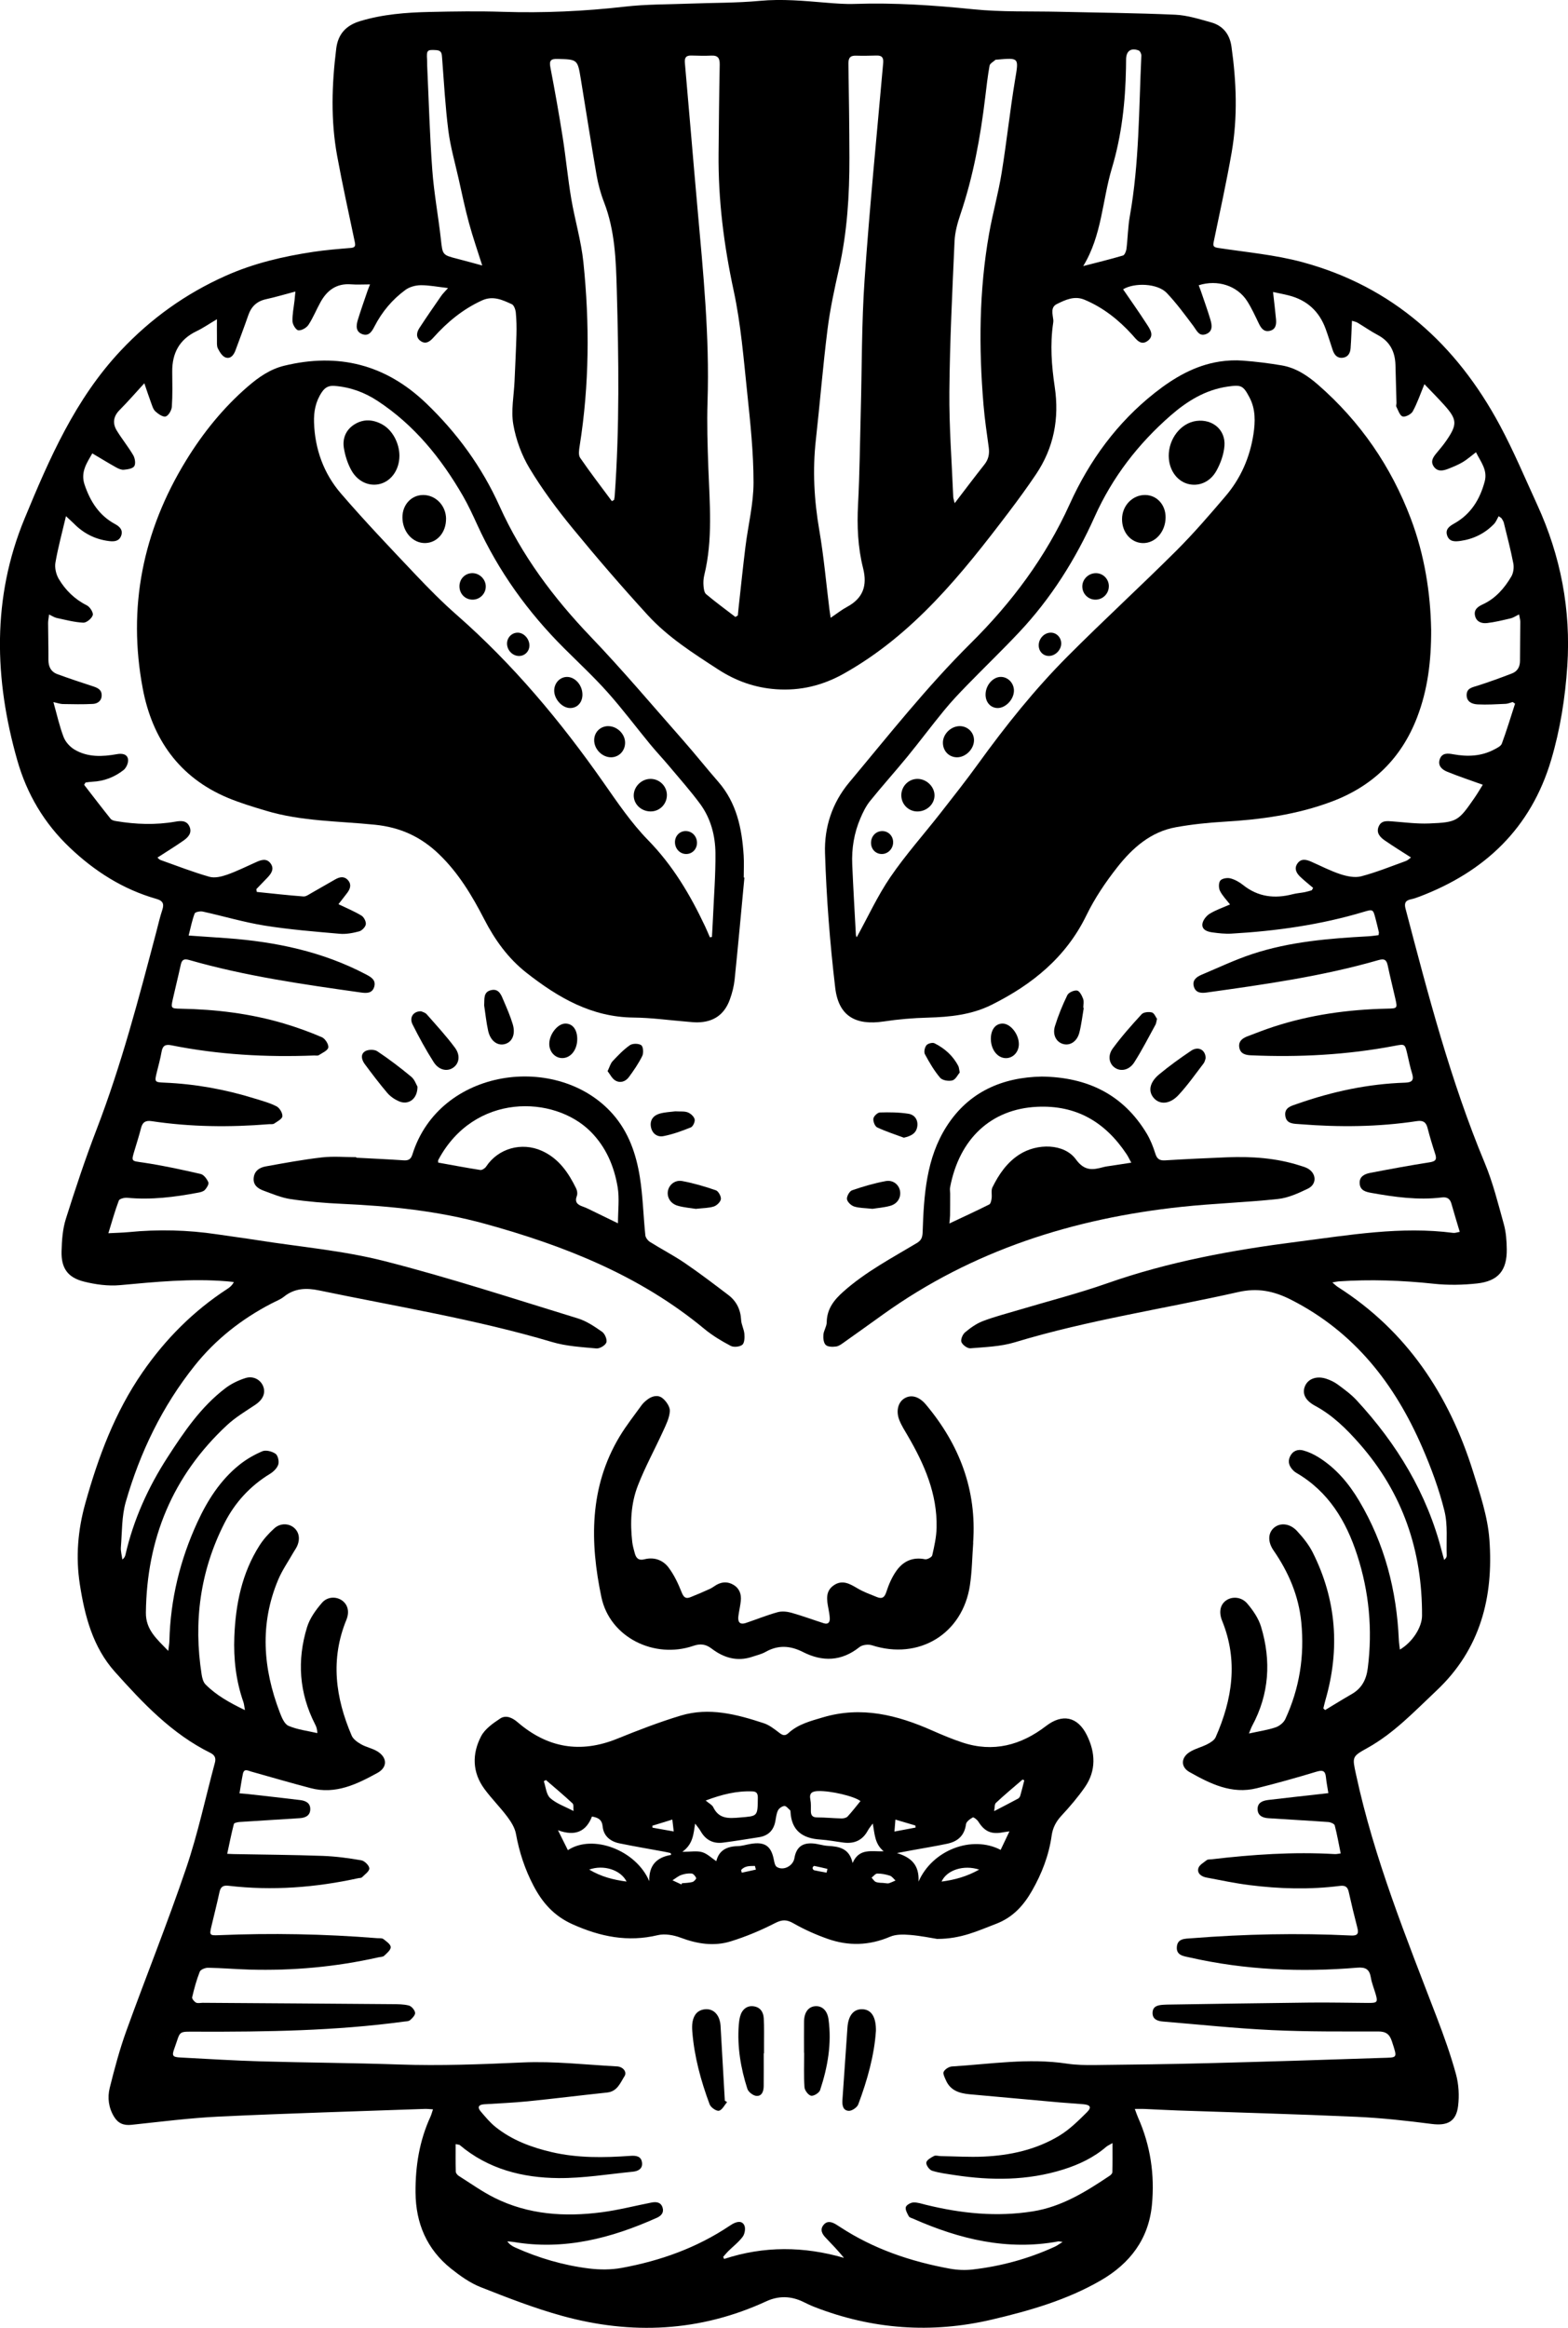 <?xml version="1.0" encoding="UTF-8"?>
<svg id="Layer_1" data-name="Layer 1" xmlns="http://www.w3.org/2000/svg" viewBox="0 0 606.51 900">
  <path d="M515.37,495.85c1.06.88,1.54,1.36,2.1,1.72,26.69,17,43,41.68,52.31,71.36,2.7,8.61,5.68,17.44,6.33,26.33,1.64,22.17-3.47,42.39-20.46,58.37-8.47,7.97-16.42,16.45-26.73,22.18-6.05,3.36-5.88,3.42-4.39,10.31,6.98,32.41,19.41,63,31.21,93.8,2.78,7.25,5.41,14.59,7.45,22.07,1.06,3.88,1.3,8.23.81,12.23-.75,6.11-4.22,7.73-10.24,6.95-9.65-1.25-19.37-2.32-29.08-2.76-23.02-1.04-46.06-1.65-69.09-2.45-4.33-.15-8.66-.4-12.98-.59-1.04-.04-2.09,0-3.66,0,.54,1.43.85,2.41,1.27,3.35,4.79,10.78,6.47,22.08,5.35,33.77-1.28,13.24-8.53,22.65-19.73,29.14-13.09,7.59-27.51,11.73-42.11,15.16-23.38,5.49-46.35,3.85-68.76-4.89-1.47-.57-2.88-1.27-4.3-1.96-4.73-2.28-9.49-2.4-14.26-.2-25.64,11.81-52.12,13.05-79.02,5.62-10.69-2.95-21.1-7-31.43-11.08-4.13-1.63-7.96-4.35-11.47-7.15-9.38-7.49-13.67-17.52-13.76-29.45-.08-10.18,1.49-20.01,5.78-29.33.35-.77.56-1.6.97-2.83-1.3-.07-2.23-.19-3.15-.16-26.47.94-52.95,1.71-79.41,2.95-11.39.54-22.73,2-34.08,3.2-3.04.32-5.17-.58-6.72-3.13-2.12-3.48-2.62-7.38-1.68-11.14,1.85-7.43,3.83-14.86,6.43-22.06,7.6-21.02,15.97-41.77,23.15-62.93,4.52-13.3,7.44-27.14,11.1-40.73.49-1.81-.04-2.97-1.76-3.82-14.91-7.37-26.09-19.24-36.93-31.35-8.51-9.52-11.64-21.49-13.55-33.82-1.64-10.59-.77-20.96,2.11-31.28,5.01-17.93,11.4-35.15,22.11-50.65,8.93-12.92,19.72-23.75,32.85-32.29.93-.61,1.81-1.3,2.5-2.64-.92-.1-1.84-.22-2.76-.29-13.82-1.14-27.52.23-41.27,1.49-4.59.42-9.47-.25-13.98-1.38-6.28-1.58-8.8-5.23-8.63-11.71.11-4.2.41-8.56,1.66-12.53,3.67-11.63,7.52-23.23,11.9-34.61,9.57-24.88,16.3-50.6,23.08-76.32.75-2.86,1.4-5.75,2.33-8.55.79-2.41.17-3.54-2.33-4.25-12.87-3.68-23.81-10.64-33.47-19.82-9.89-9.4-16.58-20.69-20.3-33.77-8.95-31.41-9.8-62.86,2.79-93.34,9.56-23.15,19.61-46.3,37.22-65.02,11.64-12.38,25.09-22.02,40.61-28.94,10.82-4.83,22.17-7.48,33.78-9.24,4.84-.73,9.74-1.13,14.62-1.53,1.77-.15,1.83-.89,1.53-2.33-2.32-11.08-4.78-22.14-6.82-33.27-2.53-13.78-2.07-27.64-.35-41.49.7-5.66,3.86-8.99,9.24-10.61,8.77-2.65,17.8-3.34,26.87-3.54,9.45-.21,18.91-.35,28.36-.05,15.79.5,31.48-.21,47.17-2,8.29-.95,16.7-.85,25.06-1.17,9.04-.35,18.13-.23,27.12-1.07,8.63-.81,17.1,0,25.63.71,3.72.31,7.48.6,11.21.47,15.29-.51,30.47.52,45.69,2.07,11.03,1.12,22.21.72,33.33.97,14.96.35,29.92.47,44.86,1.14,4.64.21,9.28,1.69,13.82,2.95,4.61,1.28,7.23,4.55,7.91,9.33,1.93,13.63,2.45,27.31.09,40.9-2,11.54-4.55,22.98-6.92,34.46-.32,1.53-.36,2.21,1.58,2.51,10.96,1.69,22.14,2.65,32.79,5.54,34.8,9.44,59.46,31.73,76.28,63.05,5.35,9.96,9.74,20.44,14.46,30.73,9.08,19.8,13.07,40.59,11.63,62.34-.82,12.31-2.73,24.48-6.25,36.33-7.83,26.37-25.62,43.19-50.86,52.8-1.1.42-2.23.82-3.38,1.06-2.12.43-2.64,1.5-2.09,3.6,8.74,33.25,17.38,66.51,30.65,98.36,3.17,7.6,5.16,15.7,7.38,23.66.86,3.09,1.09,6.42,1.13,9.64.12,8.22-3.26,12.37-11.51,13.27-5.52.6-11.21.7-16.72.11-12.28-1.31-24.55-1.75-36.86-.91-.55.04-1.1.19-2.35.41ZM41.82,476.8c3.2-.17,5.61-.21,8.01-.44,11.43-1.12,22.82-.84,34.17.86,5.26.79,10.53,1.47,15.79,2.3,16.34,2.57,32.97,3.98,48.93,8.05,25.16,6.41,49.9,14.53,74.75,22.14,3.37,1.03,6.5,3.15,9.43,5.2,1.07.75,2.03,3.05,1.64,4.13-.41,1.13-2.58,2.42-3.86,2.3-5.74-.53-11.64-.85-17.12-2.48-29.62-8.8-60.08-13.7-90.25-19.98-4.78-.99-9.35-.87-13.44,2.42-1.43,1.15-3.26,1.82-4.92,2.69-11.51,5.98-21.53,13.84-29.64,23.99-12.53,15.69-21.12,33.47-26.65,52.65-1.61,5.56-1.43,11.66-1.9,17.52-.13,1.57.36,3.19.57,4.79.76-.59,1.05-1.19,1.19-1.82,3.11-13.61,8.79-26.11,16.34-37.78,6.32-9.77,12.87-19.43,22.27-26.59,2.29-1.75,5.05-3.09,7.81-3.96,3.15-.99,6.04.75,6.95,3.44.89,2.63-.4,5.08-3.15,6.9-3.76,2.49-7.7,4.86-10.98,7.91-20.98,19.53-31,43.85-31.33,72.42-.08,6.64,4.17,10.15,8.65,14.82.21-1.79.41-2.8.44-3.8.38-16.09,4.12-31.4,10.84-45.98,3.87-8.39,8.79-16.13,16.05-22.02,2.71-2.2,5.85-4.03,9.07-5.39,1.37-.58,3.76.04,5.09.97.93.65,1.45,2.92,1.07,4.14-.44,1.41-1.85,2.79-3.19,3.61-7.71,4.7-13.58,11.11-17.63,19.07-9.43,18.52-12.03,38.15-8.82,58.59.21,1.32.62,2.9,1.5,3.78,4.18,4.2,9.28,7.05,15.24,9.92-.28-1.51-.33-2.36-.6-3.13-2.88-8.21-3.84-16.69-3.5-25.32.5-12.47,2.91-24.47,9.72-35.18,1.56-2.45,3.59-4.7,5.76-6.66,2.31-2.08,5.59-1.95,7.61-.21,2.02,1.73,2.45,4.46,1.1,7.29-.38.8-.92,1.51-1.36,2.28-1.99,3.51-4.34,6.86-5.89,10.56-7.18,17.12-5.87,34.25.63,51.24.74,1.94,1.79,4.53,3.38,5.21,3.48,1.49,7.4,1.94,11.14,2.81-.03-1.68-.42-2.55-.85-3.39-6.19-12.1-7.06-24.73-3.11-37.58,1.05-3.42,3.37-6.63,5.75-9.39,2.16-2.51,5.63-2.49,7.82-.89,2.17,1.58,2.93,4.31,1.63,7.48-6.25,15.25-4.22,30.12,2.06,44.75.6,1.4,2.25,2.55,3.67,3.36,1.95,1.11,4.29,1.53,6.2,2.68,3.91,2.35,4.08,6.19.09,8.37-7.98,4.38-16.22,8.41-25.8,5.89-7.7-2.02-15.36-4.25-23.03-6.41-1.3-.36-2.76-1.33-3.22.91-.49,2.38-.84,4.79-1.3,7.51,1.33.11,2.28.17,3.23.27,6.74.76,13.49,1.51,20.23,2.33,2.1.25,3.97,1.1,3.91,3.59-.06,2.49-1.96,3.27-4.07,3.41-7.74.52-15.5.95-23.24,1.47-.79.05-2.13.34-2.24.78-.97,3.74-1.72,7.53-2.58,11.53,1.25.05,1.83.09,2.4.1,11.51.21,23.03.29,34.53.7,5.01.18,10.02.85,14.96,1.71,1.25.22,3.04,2.01,3.08,3.12.03,1.13-1.76,2.36-2.84,3.45-.29.29-.93.24-1.41.34-16.58,3.63-33.3,4.91-50.2,2.93-2.11-.25-3.07.4-3.51,2.45-.95,4.43-2.08,8.82-3.12,13.23-.81,3.41-.68,3.57,2.79,3.43,20.49-.87,40.96-.48,61.41,1.16.78.06,1.77-.09,2.3.32,1.14.87,2.81,2.02,2.86,3.11.05,1.11-1.5,2.4-2.56,3.38-.5.47-1.48.42-2.25.6-16.42,3.69-33.06,5.21-49.87,4.73-5.31-.15-10.62-.62-15.93-.71-1.12-.02-2.92.68-3.25,1.52-1.27,3.19-2.16,6.54-2.95,9.89-.13.57.8,1.7,1.5,2.06.7.36,1.73.08,2.62.08,24.42.17,48.85.32,73.27.52,2.16.02,4.4,0,6.45.54,1.03.27,2.25,1.72,2.4,2.78.12.87-1.06,2.12-1.95,2.86-.59.5-1.67.47-2.54.59-26.43,3.56-53.01,3.95-79.62,3.87-7.99-.02-6.44-.5-8.97,6.38-1.1,2.99-.77,3.45,2.41,3.61,10.33.54,20.65,1.19,30.99,1.49,17.82.51,35.64.59,53.45,1.21,15.97.55,31.87-.07,47.82-.79,12.13-.55,24.35.88,36.53,1.53,2.34.13,3.9,2.16,2.89,3.76-1.66,2.62-2.79,5.92-6.73,6.34-10.27,1.08-20.51,2.37-30.78,3.4-5.58.56-11.2.78-16.8,1.14-2.19.14-2.7,1.17-1.3,2.8,1.78,2.08,3.56,4.25,5.68,5.95,6.35,5.09,13.8,7.88,21.65,9.72,10.1,2.38,20.32,2.19,30.57,1.47,2.1-.15,4.19.07,4.48,2.66.27,2.41-1.59,3.27-3.57,3.47-9.58.94-19.18,2.55-28.77,2.47-13.92-.12-27.15-3.47-38.18-12.78-.19-.16-.55-.13-1.58-.35,0,3.67-.05,7.16.05,10.64.02.56.61,1.29,1.13,1.62,4.57,2.89,9.01,6.07,13.83,8.48,13.16,6.57,27.24,7.46,41.54,5.59,6.43-.84,12.75-2.48,19.12-3.73,1.87-.37,3.68-.24,4.37,1.92.62,1.97-.55,3.22-2.22,3.96-17.65,7.91-35.83,12.65-55.38,9.35-.81-.14-1.63-.16-2.45-.24.86,1.2,1.89,1.85,3,2.35,9.13,4.11,18.68,6.91,28.59,8.14,4.14.51,8.51.53,12.6-.22,14.96-2.73,29.09-7.76,41.82-16.3.33-.22.66-.43,1-.63,1.68-.95,3.69-1.49,4.65.44.57,1.13.2,3.32-.6,4.41-1.56,2.11-3.74,3.76-5.63,5.63-.69.68-1.3,1.45-1.94,2.18.13.27.25.53.38.8,15.41-5.07,30.86-4.91,46.35-.42-2.36-2.88-4.72-5.33-7.08-7.79-1.41-1.47-2.3-3.16-.8-4.97,1.41-1.7,3.16-1.15,4.8-.17.51.3,1,.63,1.5.95,12.98,8.53,27.37,13.39,42.52,16.16,2.87.52,5.92.66,8.82.32,11.03-1.27,21.64-4.17,31.75-8.8.88-.4,1.67-1,3.07-1.86-1.13-.14-1.42-.25-1.69-.2-19.7,3.64-38.14-.84-56.04-8.74-.63-.28-1.5-.47-1.78-.97-.6-1.11-1.42-2.53-1.15-3.55.22-.83,1.87-1.75,2.93-1.8,1.62-.07,3.28.52,4.9.92,13.61,3.33,27.29,4.75,41.29,2.52,11.29-1.8,20.56-7.64,29.75-13.78.45-.3,1.01-.89,1.02-1.35.09-3.55.05-7.1.05-11.27-1.41.83-1.96,1.05-2.39,1.42-4.87,4.19-10.53,6.87-16.6,8.78-13.85,4.35-27.93,4.34-42.11,2.17-2.92-.45-5.89-.8-8.68-1.68-1.05-.33-2.36-2.15-2.24-3.14.12-.98,1.79-1.94,2.97-2.55.68-.35,1.73.02,2.62.04,5.51.09,11.04.43,16.53.19,10.36-.46,20.39-2.67,29.33-8.08,3.96-2.4,7.39-5.79,10.7-9.09,1.88-1.87,1.3-2.83-1.33-3.07-3.04-.28-6.09-.43-9.13-.7-11.66-1.04-23.32-2.09-34.98-3.16-3.84-.36-7.36-1.41-9.09-5.34-.48-1.09-1.29-2.59-.89-3.37.5-.99,2.04-1.97,3.19-2.04,14.81-.91,29.59-3.34,44.49-1.09,3.58.54,7.27.58,10.91.54,14.47-.16,28.94-.33,43.41-.71,22.34-.58,44.69-1.26,67.03-2.03,6.66-.23,6.55.42,4.34-6.41-.9-2.78-2.3-3.83-5.3-3.83-13.69,0-27.39.13-41.06-.52-14.05-.66-28.07-2.15-42.1-3.31-2.08-.17-4.14-.79-4.12-3.32.02-2.78,2.28-3.07,4.45-3.19.39-.02.79-.05,1.18-.05,18.41-.27,36.83-.58,55.24-.78,7.48-.08,14.97.09,22.45.14,3.73.03,3.93-.25,2.82-3.91-.6-1.98-1.39-3.93-1.72-5.96-.53-3.18-2.06-4.03-5.29-3.76-21.72,1.82-43.3.9-64.63-3.92-2.39-.54-5.38-.75-5.11-4.12.26-3.34,3.25-3.15,5.69-3.34,20.55-1.62,41.11-2.06,61.7-1.06,2.31.11,3.06-.56,2.46-2.88-1.21-4.67-2.34-9.37-3.39-14.08-.44-1.97-1.49-2.46-3.4-2.22-11.7,1.48-23.4,1.16-35.07-.32-5.56-.71-11.07-1.87-16.58-2.92-1.89-.36-3.63-1.56-3.09-3.58.34-1.26,2.06-2.21,3.27-3.16.4-.32,1.14-.22,1.73-.29,15.87-1.87,31.77-2.96,47.76-2.03.64.04,1.29-.13,2.3-.25-.77-3.77-1.39-7.35-2.31-10.84-.16-.62-1.57-1.23-2.44-1.3-7.74-.56-15.49-.96-23.24-1.48-2.1-.14-4.04-.9-4.15-3.36-.11-2.69,1.96-3.43,4.13-3.69,6.74-.81,13.49-1.54,20.23-2.3.92-.1,1.84-.21,3.01-.35-.36-2.29-.75-4.21-.94-6.15-.25-2.61-1.36-2.83-3.75-2.11-7.62,2.31-15.3,4.46-23.03,6.38-9.68,2.41-17.98-1.75-26.01-6.27-3.41-1.92-3.33-5.5-.04-7.65,2.1-1.37,4.7-1.95,6.96-3.12,1.22-.63,2.7-1.53,3.21-2.68,6.47-14.65,8.78-29.58,2.52-44.99-1.42-3.49-.71-6.4,1.64-7.98,2.27-1.53,5.82-1.36,8.07,1.28,2.24,2.63,4.36,5.73,5.34,8.98,3.97,13.17,3.17,26.07-3.48,38.36-.35.65-.58,1.37-1.21,2.9,3.91-.86,7.19-1.33,10.29-2.37,1.47-.49,3.13-1.81,3.77-3.19,5.51-11.88,7.47-24.4,6.19-37.44-1.01-10.27-4.93-19.38-10.75-27.8-2.36-3.42-2.09-6.88.29-8.83,2.36-1.93,6.03-1.63,8.76,1.29,2.32,2.5,4.56,5.26,6.09,8.28,9.23,18.35,10.63,37.45,4.95,57.13-.31,1.07-.54,2.16-.81,3.23.23.21.46.42.69.63,3.41-2.05,6.78-4.15,10.23-6.13,3.92-2.24,5.69-5.58,6.26-10.04,1.9-14.92.53-29.5-4.1-43.77-4.28-13.2-11.13-24.56-23.54-31.77-.42-.24-.82-.56-1.16-.9-1.51-1.51-2.26-3.27-1.31-5.34,1.01-2.21,2.98-3.01,5.15-2.42,2.05.55,4.07,1.5,5.89,2.63,6.76,4.2,11.76,10.15,15.77,16.91,9.82,16.54,14.48,34.59,15.32,53.71.05,1.19.25,2.38.4,3.75,4.81-2.81,8.54-8.57,8.57-13.07.13-25.13-7.46-47.47-24.15-66.48-5.02-5.72-10.41-11.05-17.2-14.7-3.68-1.98-5.11-4.59-3.97-7.5,1.16-2.93,4.51-4.21,8.29-2.96,1.57.52,3.14,1.27,4.46,2.24,2.52,1.87,5.12,3.75,7.24,6.04,15.63,16.9,27.29,36.07,33.02,58.57.27,1.07.58,2.12.88,3.18.73-.62,1-1.16.98-1.69-.2-5.78.48-11.79-.89-17.29-2.07-8.36-5.11-16.56-8.55-24.48-10.63-24.52-26.19-44.6-50.72-57.1-6.94-3.54-13.19-4.64-20.5-2.99-28.81,6.5-58.09,10.83-86.44,19.43-5.45,1.65-11.39,1.83-17.13,2.31-1.15.1-3.02-1.27-3.48-2.4-.38-.94.45-2.96,1.38-3.74,2.07-1.74,4.39-3.41,6.89-4.36,4.49-1.72,9.19-2.92,13.81-4.3,11.41-3.41,22.99-6.36,34.22-10.3,23.94-8.42,48.64-12.91,73.73-16.11,20.04-2.56,39.95-6.05,60.26-3.4.62.08,1.28-.2,2.46-.4-1.13-3.79-2.22-7.33-3.22-10.89-.55-1.96-1.71-2.67-3.72-2.42-9.21,1.12-18.27-.15-27.31-1.77-2.13-.38-4.23-.93-4.45-3.52-.25-2.8,1.87-3.78,4.07-4.21,7.61-1.46,15.24-2.88,22.9-4.07,2.22-.35,2.99-.94,2.26-3.18-1.1-3.37-2.13-6.77-3.01-10.2-.6-2.3-1.88-2.9-4.12-2.56-14.98,2.27-30.02,2.39-45.09,1.19-2.45-.19-5.37,0-5.79-3.27-.42-3.27,2.47-3.84,4.77-4.65,13.47-4.72,27.3-7.68,41.59-8.14,2.75-.09,3.48-1.03,2.67-3.62-.76-2.44-1.26-4.96-1.84-7.46-.93-3.93-.91-3.92-4.93-3.15-18.38,3.5-36.93,4.47-55.59,3.65-2.11-.09-4.04-.6-4.46-3.01-.41-2.4,1.21-3.59,3.19-4.34,3.31-1.26,6.62-2.56,9.98-3.66,14.25-4.66,28.94-6.7,43.89-7.02,4.12-.09,4.15-.07,3.29-3.91-.95-4.23-2.03-8.43-2.91-12.67-.45-2.18-1.19-2.89-3.59-2.2-21.74,6.27-44.08,9.41-66.43,12.53-2.05.29-4.15.24-4.94-2.11-.84-2.52.87-3.88,2.9-4.74,6.53-2.75,12.96-5.81,19.67-8.03,14.53-4.79,29.67-6.02,44.85-6.85,1.33-.07,2.66-.29,3.97-.44.06-.61.17-.91.11-1.17-.4-1.73-.82-3.45-1.27-5.16-.96-3.69-.98-3.75-4.56-2.68-16.7,5.01-33.83,7.42-51.19,8.42-2.43.14-4.9-.14-7.32-.47-1.88-.25-4.12-.93-3.92-3.19.13-1.43,1.47-3.17,2.76-3.98,2.36-1.48,5.08-2.37,7.93-3.64-1.41-1.84-2.97-3.4-3.89-5.27-.54-1.1-.55-3.13.14-3.97.68-.83,2.67-1.15,3.87-.85,1.76.45,3.5,1.43,4.94,2.58,5.8,4.63,12.22,5.36,19.19,3.55,1.52-.39,3.11-.49,4.66-.79.91-.18,1.81-.48,2.71-.72l.53-.93c-1.69-1.45-3.46-2.83-5.06-4.37-1.43-1.38-2.34-3.12-1.05-5.01,1.39-2.04,3.35-1.64,5.29-.79,3.79,1.66,7.48,3.6,11.4,4.88,2.51.82,5.55,1.45,7.99.82,5.87-1.54,11.55-3.85,17.28-5.92.81-.29,1.46-.99,2-1.37-3.59-2.31-6.92-4.36-10.14-6.58-1.85-1.28-3.43-2.99-2.32-5.47,1.05-2.36,3.25-2.05,5.38-1.89,4.7.36,9.43.98,14.12.79,10.77-.44,11.28-.88,17.44-9.77,1.3-1.87,2.44-3.86,3.29-5.2-4.87-1.76-9.38-3.24-13.76-5.03-1.94-.79-3.74-2.28-2.89-4.8.87-2.57,3.11-2.34,5.22-1.95,5.47.99,10.81.82,15.83-1.84,1.11-.59,2.6-1.28,2.97-2.27,1.88-5.09,3.44-10.29,5.12-15.46-.31-.21-.62-.42-.93-.63-.91.24-1.81.66-2.72.7-3.6.16-7.22.39-10.82.21-2.08-.1-4.27-.93-4.26-3.61,0-2.7,2.24-2.98,4.27-3.63,4.47-1.43,8.9-3.04,13.28-4.73,2.12-.82,3.09-2.58,3.09-4.91,0-5.02.1-10.04.11-15.06,0-.82-.26-1.64-.47-2.84-1.35.64-2.25,1.29-3.25,1.52-3.03.71-6.08,1.47-9.16,1.82-2,.23-4.07-.43-4.62-2.79-.56-2.4,1.07-3.56,2.99-4.44,4.94-2.28,8.36-6.23,11.04-10.77.81-1.38,1.08-3.45.78-5.05-1.03-5.31-2.41-10.56-3.7-15.81-.15-.6-.59-1.13-.89-1.69-.36-.26-.72-.51-1.08-.77-.6,1.02-1.03,2.22-1.83,3.04-3.55,3.65-7.91,5.8-12.95,6.52-2.14.3-4.34.39-5.17-2.15-.77-2.39.94-3.57,2.76-4.58,6.44-3.6,9.95-9.36,11.79-16.28,1.17-4.41-1.54-7.55-3.38-11.27-2.02,1.53-3.49,2.86-5.16,3.84-1.77,1.04-3.7,1.83-5.62,2.58-2.01.78-4.15,1.2-5.59-.95-1.36-2.05-.09-3.71,1.22-5.28,1.26-1.52,2.54-3.02,3.65-4.64,4.36-6.33,4.26-8.2-.82-13.85-2.46-2.73-5.06-5.33-7.63-8.02-1.6,3.88-2.77,7.35-4.5,10.51-.62,1.13-2.85,2.29-3.92,1.98-1.09-.31-1.72-2.4-2.43-3.77-.2-.37.06-.97.05-1.46-.12-4.91-.25-9.83-.4-14.74-.16-5.1-2.16-9.06-6.85-11.53-2.69-1.42-5.19-3.2-7.82-4.76-.6-.36-1.35-.47-2.15-.74-.18,3.77-.28,7.19-.53,10.6-.14,1.92-1.01,3.5-3.14,3.71-2.12.2-3.19-1.21-3.8-3.04-.9-2.71-1.73-5.45-2.71-8.13q-3.74-10.26-14.28-12.94c-1.92-.49-3.87-.85-6.07-1.33.44,4,.86,7.3,1.16,10.61.18,1.98-.14,3.91-2.46,4.42-2.27.5-3.33-1.05-4.21-2.87-1.41-2.92-2.76-5.9-4.5-8.63-3.82-5.98-11.47-8.44-18.74-6.13.27.71.55,1.4.79,2.11,1.26,3.72,2.61,7.41,3.73,11.17.63,2.11,1,4.55-1.65,5.59-2.74,1.07-3.59-1.32-4.9-3.07-3.29-4.38-6.55-8.84-10.31-12.8-3.57-3.76-12.47-4.11-16.91-1.44,3.03,4.43,6.15,8.81,9.06,13.33,1.29,2,3.19,4.51.51,6.56-2.76,2.11-4.46-.57-6.07-2.34-5.24-5.76-11.2-10.49-18.43-13.52-3.91-1.64-7.41.06-10.71,1.68-2.51,1.23-1.6,3.92-1.35,6.15.04.39,0,.79-.06,1.18-1.24,8.28-.61,16.52.61,24.72,1.82,12.2-.35,23.53-7.27,33.8-3.35,4.98-6.9,9.84-10.52,14.62-18.15,23.92-36.84,47.25-63.69,62.36-8.29,4.67-17,6.76-26.31,6.09-8.04-.57-15.41-3.12-22.36-7.63-9.7-6.29-19.47-12.49-27.29-21.04-10.03-10.96-19.75-22.22-29.17-33.71-5.98-7.3-11.66-14.94-16.52-23.01-3.08-5.1-5.28-11.1-6.3-16.98-.94-5.39.24-11.16.48-16.76.26-5.99.57-11.99.74-17.98.08-2.83.02-5.68-.25-8.49-.11-1.16-.69-2.87-1.54-3.26-3.62-1.66-7.26-3.41-11.53-1.47-7.42,3.39-13.49,8.42-18.86,14.43-1.32,1.47-2.92,2.65-4.88,1.27-1.93-1.36-1.59-3.32-.5-5,2.73-4.2,5.59-8.31,8.44-12.43.58-.85,1.35-1.57,2.65-3.05-4.06-.46-7.33-1.13-10.58-1.1-2,.02-4.33.66-5.92,1.83-5.06,3.71-9.04,8.46-11.93,14.08-.98,1.91-2.14,3.92-4.67,3.04-2.67-.93-2.46-3.34-1.8-5.5,1.14-3.75,2.47-7.45,3.73-11.17.27-.78.6-1.55,1-2.59-2.74,0-5.07.15-7.38-.03-5.53-.42-9.2,2.27-11.74,6.83-1.63,2.92-2.87,6.07-4.7,8.85-.75,1.14-2.65,2.22-3.9,2.1-.91-.09-2.22-2.2-2.27-3.44-.1-2.72.5-5.47.8-8.2.1-.91.17-1.82.32-3.35-4.16,1.1-7.72,2.17-11.35,2.96-3.54.77-5.69,2.81-6.86,6.18-1.58,4.56-3.29,9.07-4.96,13.59-.67,1.81-1.9,3.46-3.87,2.75-1.26-.46-2.27-2.14-2.95-3.49-.49-.98-.32-2.32-.35-3.5-.04-2.31-.01-4.61-.01-7.78-3.07,1.82-5.39,3.43-7.9,4.63-6.63,3.17-9.45,8.49-9.39,15.64.04,4.52.16,9.06-.15,13.56-.09,1.37-1.28,3.44-2.37,3.76-1.08.31-2.9-.96-4-1.97-.87-.8-1.24-2.21-1.69-3.41-.84-2.25-1.58-4.55-2.58-7.46-3.4,3.7-6.34,7.11-9.51,10.29-2.48,2.48-2.87,5.16-1.15,8,1.99,3.26,4.44,6.24,6.37,9.54.68,1.16,1.01,3.28.39,4.24-.61.95-2.61,1.24-4.04,1.37-.99.09-2.13-.44-3.06-.96-2.97-1.66-5.87-3.45-9.13-5.37-2.09,3.69-4.63,7.21-2.98,12.11,2.2,6.48,5.62,11.9,11.82,15.24,1.77.95,3.14,2.32,2.32,4.51-.81,2.17-2.76,2.29-4.72,2.04-5.27-.66-9.76-2.92-13.5-6.7-.79-.79-1.63-1.53-3.12-2.92-1.53,6.51-3.09,12.19-4.08,17.96-.34,2,.25,4.56,1.31,6.33,2.6,4.35,6.15,7.84,10.83,10.18,1.19.59,2.6,2.79,2.3,3.79-.37,1.27-2.4,2.96-3.65,2.91-3.46-.16-6.88-1.09-10.3-1.82-.89-.19-1.7-.76-2.94-1.34-.17,1.41-.39,2.36-.39,3.3.02,4.73.16,9.45.13,14.18-.02,2.68.98,4.68,3.48,5.59,4.5,1.65,9.06,3.17,13.62,4.65,1.8.58,3.45,1.24,3.5,3.41.05,2.18-1.5,3.33-3.37,3.44-3.88.21-7.78.11-11.68.05-.91-.01-1.82-.36-3.62-.75,1.41,5,2.36,9.41,3.97,13.56.73,1.9,2.48,3.79,4.26,4.84,5.11,2.99,10.74,2.73,16.39,1.72,1.87-.34,3.97-.08,4.26,2.03.18,1.31-.7,3.31-1.77,4.14-3.47,2.7-7.5,4.29-11.98,4.49-.9.04-1.8.2-2.7.31-.18.29-.37.59-.55.88,3.41,4.4,6.78,8.82,10.26,13.16.42.53,1.36.76,2.11.88,7.63,1.27,15.27,1.55,22.93.21,2.11-.37,4.31-.53,5.41,1.8,1.17,2.48-.41,4.21-2.23,5.49-3.26,2.28-6.66,4.36-10.11,6.6.28.23.65.74,1.14.92,6.29,2.24,12.52,4.67,18.93,6.5,2.06.59,4.71-.05,6.85-.8,3.89-1.37,7.6-3.24,11.38-4.92,1.89-.84,3.87-1.48,5.38.46,1.61,2.08.46,3.89-1.05,5.49-1.45,1.53-2.93,3.04-4.39,4.56.06.36.12.71.18,1.07,6.01.61,12.01,1.3,18.03,1.75,1.03.08,2.18-.81,3.2-1.38,3.09-1.73,6.14-3.54,9.23-5.28,1.68-.94,3.42-1.24,4.84.4,1.41,1.63.85,3.31-.3,4.85-1.1,1.46-2.24,2.89-3.41,4.4,3.2,1.54,6.18,2.77,8.9,4.42.95.58,1.84,2.31,1.68,3.36-.15,1.05-1.5,2.44-2.58,2.73-2.43.65-5.06,1.15-7.54.93-9.71-.85-19.44-1.63-29.05-3.17-8.04-1.29-15.91-3.66-23.89-5.41-.99-.22-2.92.15-3.14.73-.99,2.6-1.53,5.38-2.33,8.53,5.3.37,10.09.68,14.87,1.03,18.74,1.38,36.85,5.14,53.66,13.96,2.01,1.06,4.04,2.18,3.24,4.87-.77,2.57-3.03,2.46-5.16,2.16-22.34-3.15-44.67-6.33-66.42-12.57-2.1-.6-2.84-.02-3.26,1.93-.96,4.43-2.07,8.82-3.06,13.24-.79,3.51-.67,3.6,3.02,3.67,13.55.24,26.93,1.85,39.95,5.71,4.99,1.48,9.93,3.26,14.71,5.32,1.25.54,2.67,2.77,2.47,3.96-.2,1.18-2.32,2.09-3.68,2.97-.43.28-1.16.1-1.75.12-18.57.73-37.02-.29-55.27-3.94-2.46-.49-3.41.26-3.81,2.6-.45,2.62-1.18,5.18-1.81,7.77-.93,3.81-.89,3.91,2.89,4.07,11.98.5,23.67,2.62,35.11,6.19,2.82.88,5.73,1.64,8.32,2.99,1.17.61,2.34,2.58,2.24,3.83-.08,1.03-1.97,2.01-3.19,2.83-.5.34-1.34.17-2.03.23-15.17,1.23-30.31,1.08-45.38-1.18-2.3-.35-3.5.4-4.07,2.65-.72,2.86-1.63,5.68-2.48,8.51-1.38,4.58-1.33,4.16,3.32,4.86,7.47,1.11,14.87,2.72,22.24,4.41,1.2.28,2.4,1.92,2.95,3.21.29.7-.61,2.18-1.34,2.95-.61.64-1.73.9-2.68,1.07-9.03,1.7-18.09,2.85-27.31,1.97-1.1-.11-3.02.37-3.29,1.06-1.49,3.9-2.6,7.95-4.05,12.65ZM284.45,238.52c.31-.18.63-.37.94-.55.09-.94.18-1.88.28-2.82.88-7.92,1.69-15.84,2.67-23.75,1.03-8.3,3.13-16.57,3.13-24.85,0-11.58-1.24-23.18-2.45-34.72-1.39-13.21-2.45-26.55-5.24-39.49-3.78-17.54-6.01-35.11-5.83-53.02.11-11.42.21-22.85.44-34.27.05-2.51-.63-3.68-3.29-3.55-2.55.13-5.12.04-7.68-.03-2.1-.06-2.69.86-2.5,2.91,1.66,18.63,3.18,37.28,4.85,55.92,2.23,24.92,4.73,49.81,3.91,74.89-.28,8.55,0,17.13.31,25.69.51,13.87,1.79,27.75-1.57,41.47-.32,1.32-.41,2.75-.3,4.11.09,1.13.27,2.64,1.01,3.26,3.66,3.07,7.53,5.9,11.32,8.81ZM321.3,238.85c2.49-1.67,4.32-3.13,6.34-4.21,6.21-3.34,7.91-8.22,6.2-15-2.03-8.05-2.38-16.3-1.94-24.64.63-11.99.73-24.01,1.05-36.01.46-17.02.31-34.08,1.49-51.05,1.93-27.89,4.71-55.72,7.18-83.57.18-2.07-.45-2.95-2.53-2.9-2.66.07-5.32.14-7.97.05-2.38-.08-2.99,1-2.95,3.24.2,12.11.36,24.22.39,36.33.03,14.41-.86,28.72-4.04,42.85-1.75,7.77-3.45,15.6-4.44,23.49-1.78,14.16-2.92,28.4-4.5,42.59-1.31,11.75-.68,23.34,1.33,34.99,1.75,10.16,2.65,20.47,3.93,30.71.09.76.22,1.51.46,3.16ZM369.28,194.54c4.19-5.47,7.78-10.25,11.49-14.93,1.6-2.01,2.02-4.14,1.68-6.62-.75-5.46-1.56-10.93-2.02-16.42-1.87-22.16-1.73-44.28,2.16-66.25,1.39-7.85,3.56-15.56,4.84-23.42,1.95-11.95,3.21-24.01,5.19-35.94,1.45-8.73,1.76-8.68-7.24-7.88-.1,0-.23-.03-.29.02-.81.75-2.16,1.41-2.32,2.29-.74,4.06-1.19,8.18-1.69,12.28-1.85,15.39-4.62,30.57-9.62,45.3-1.13,3.33-2.09,6.87-2.24,10.35-.86,19.37-1.83,38.75-2,58.13-.12,13.57.95,27.16,1.5,40.73.02.45.2.9.55,2.37ZM236.67,193.76c.29-.16.57-.32.86-.48.08-.48.19-.95.23-1.43,1.92-26.55,1.56-53.12.82-79.69-.32-11.53-.69-23.04-4.95-34.02-1.31-3.38-2.27-6.96-2.89-10.53-2.14-12.31-4.04-24.67-6.07-37-1.26-7.7-1.29-7.62-9.06-7.83-2.58-.07-3.22.67-2.72,3.27,1.73,8.99,3.34,18,4.76,27.04,1.24,7.87,1.98,15.82,3.3,23.67,1.39,8.24,3.85,16.35,4.71,24.63,2.44,23.69,2.31,47.39-1.44,71-.24,1.51-.56,3.51.17,4.59,3.92,5.72,8.16,11.21,12.29,16.79ZM418.99,102.87c5.41-1.4,10.43-2.61,15.38-4.08.66-.2,1.23-1.65,1.35-2.58.52-4.2.56-8.47,1.3-12.62,3.66-20.55,3.49-41.35,4.46-62.09.03-.67-.51-1.79-1.05-1.99-3-1.14-4.84.24-4.85,3.46,0,1.08-.03,2.17-.04,3.25-.23,13.15-1.67,26.21-5.45,38.79-3.74,12.45-3.83,25.96-11.1,37.87ZM186.53,102.65c-1.73-5.48-3.62-10.89-5.12-16.41-1.55-5.69-2.75-11.47-4.04-17.23-1.38-6.14-3.14-12.24-3.94-18.46-1.19-9.35-1.71-18.79-2.43-28.2-.12-1.61-.15-2.84-2.27-2.97-3.47-.22-3.78-.01-3.54,3.6.05.78,0,1.57.04,2.36.62,13.46.99,26.95,1.98,40.39.65,8.92,2.32,17.75,3.31,26.65.69,6.19.53,6.19,6.47,7.7,3.38.86,6.74,1.81,9.55,2.57Z" style="fill: #000; stroke-width: 0px;"/>
  <path d="M287.94,339.3c-1.24,13.14-2.43,26.28-3.78,39.4-.27,2.62-.95,5.25-1.85,7.73-2.13,5.9-6.36,8.77-12.6,8.84-1.27.01-2.55-.15-3.83-.25-6.94-.56-13.88-1.54-20.83-1.61-16.24-.15-29.21-7.74-41.42-17.32-7.12-5.59-12.24-12.75-16.34-20.71-4.71-9.14-9.95-17.88-17.46-25.11-6.98-6.72-14.93-10.41-24.84-11.41-14.06-1.43-28.39-1.29-42.11-5.41-4.99-1.5-10.02-3-14.81-5.01-18.81-7.89-29.19-22.84-32.85-42.22-5.93-31.42.02-60.92,16.74-88.17,6.57-10.71,14.42-20.44,23.98-28.68,4.13-3.56,8.57-6.65,13.99-7.97,20.94-5.09,39.23-.52,54.95,14.55,11.97,11.48,21.55,24.65,28.32,39.67,8.62,19.14,20.87,35.5,35.31,50.59,12.38,12.93,23.94,26.65,35.78,40.08,4.6,5.22,8.93,10.69,13.51,15.93,7.15,8.18,9.18,18.09,9.85,28.47.18,2.84.03,5.71.03,8.57.09,0,.17.02.26.03ZM274.59,362.38c.26-.04.53-.09.79-.13.14-2.52.3-5.04.41-7.57.36-8.26,1.02-16.52.95-24.77-.06-6.86-1.82-13.54-5.97-19.16-3.74-5.06-7.94-9.77-11.99-14.6-2.4-2.86-4.98-5.58-7.36-8.47-5.48-6.66-10.66-13.59-16.4-20.02-5.3-5.94-11.16-11.39-16.81-17.02-14.01-13.97-25.4-29.77-33.63-47.81-1.72-3.76-3.46-7.53-5.52-11.1-8.42-14.57-18.82-27.43-33.06-36.76-5.01-3.29-10.52-5.3-16.56-5.77-2.17-.17-3.63.47-4.92,2.38-2.46,3.62-3.19,7.58-3.05,11.79.34,10.31,3.74,19.68,10.38,27.4,9.26,10.76,19.08,21.03,28.84,31.35,5.14,5.43,10.42,10.77,16.04,15.69,21.75,19.08,40.12,41.06,56.67,64.69,5.4,7.71,10.75,15.64,17.29,22.33,9.56,9.78,16.29,21.13,22.02,33.28.66,1.4,1.25,2.84,1.87,4.26Z" style="fill: #000; stroke-width: 0px;"/>
  <path d="M553.58,243.25c.05,12.48-1.36,23.45-5.4,34.01-6.07,15.84-17.06,26.61-32.93,32.6-13.53,5.11-27.6,7.01-41.93,7.85-6.17.36-12.36,1.02-18.45,2.11-9.77,1.74-16.85,8.05-22.69,15.47-4.54,5.77-8.74,11.99-11.94,18.57-7.91,16.28-20.98,26.79-36.67,34.62-7.75,3.87-16.15,4.73-24.71,4.96-5.68.15-11.38.63-16.99,1.48-10.9,1.63-17.5-2.04-18.8-12.99-2.05-17.28-3.4-34.69-3.95-52.08-.32-9.91,2.7-19.38,9.39-27.38,15.27-18.26,30.03-36.98,46.96-53.76,15.9-15.76,29.01-33.3,38.31-53.83,7.59-16.77,18.3-31.5,32.93-43.02,7.43-5.85,15.48-10.58,25-12.06,2.99-.47,6.1-.6,9.11-.37,4.99.38,9.98,1,14.91,1.83,5.51.93,10.06,3.96,14.18,7.56,16.26,14.21,28.17,31.5,35.8,51.69,5.36,14.16,7.6,28.91,7.86,42.74ZM331.37,362.39c4.37-7.92,8.08-16.04,13.04-23.3,5.9-8.63,12.92-16.49,19.38-24.74,4.91-6.28,9.86-12.54,14.53-19,10.63-14.71,21.94-28.87,34.75-41.71,13.71-13.75,28.03-26.88,41.79-40.58,6.76-6.73,13.01-13.99,19.2-21.25,5.87-6.88,9.41-14.99,10.78-23.95.73-4.81.85-9.66-1.51-14.16-2.46-4.67-3.19-4.99-8.42-4.24-8.63,1.23-15.72,5.62-22.1,11.18-12.55,10.95-22.55,23.89-29.39,39.15-7.39,16.49-16.9,31.6-29.32,44.77-6.55,6.95-13.44,13.58-20.1,20.42-3.02,3.1-6.01,6.26-8.75,9.6-4.86,5.91-9.44,12.05-14.28,17.97-4.74,5.79-9.76,11.35-14.45,17.17-1.57,1.95-2.72,4.32-3.71,6.64-2.45,5.7-3.43,11.72-3.16,17.9.39,9.05.92,18.09,1.41,27.14.02.35.22.7.32,1Z" style="fill: #000; stroke-width: 0px;"/>
  <path d="M362.51,749.64c-2.32-.36-6.38-1.22-10.48-1.55-2.57-.21-5.48-.28-7.76.7-8.05,3.44-16.11,3.66-24.2.79-4.52-1.6-8.97-3.58-13.13-5.96-2.66-1.52-4.4-1.51-7.17-.09-5.47,2.81-11.23,5.22-17.11,7.04-6.48,2.01-12.97,1-19.38-1.41-2.72-1.02-6.1-1.63-8.84-.98-11.61,2.77-22.19.62-32.96-4.2-7.25-3.25-11.69-8.37-15.12-14.92-3.31-6.32-5.52-13-6.79-20.06-.43-2.35-1.89-4.67-3.37-6.64-2.77-3.69-6.08-6.98-8.82-10.7-4.73-6.43-4.84-13.57-1.29-20.37,1.47-2.83,4.59-5.02,7.38-6.86,2.25-1.49,4.75-.3,6.75,1.43,11.53,9.93,24.26,12.14,38.48,6.39,8.1-3.28,16.29-6.45,24.65-8.97,10.96-3.29,21.65-.48,32.11,2.97,2.17.72,4.12,2.28,5.98,3.7,1.3,1,2.21,1.32,3.55.09,3.75-3.44,8.5-4.63,13.26-6.05,14.95-4.45,28.79-.93,42.42,5.11,3.78,1.67,7.61,3.27,11.52,4.57,11.98,3.99,22.76,1.09,32.46-6.38,6.18-4.76,12.13-3.72,15.73,3.52,3.36,6.76,3.72,13.75-.78,20.21-2.69,3.86-5.78,7.48-8.99,10.93-2.12,2.28-3.4,4.68-3.83,7.75-1.06,7.61-3.8,14.68-7.59,21.3-3.27,5.72-7.41,10.34-14,12.84-6.83,2.59-13.37,5.81-22.68,5.79ZM337.6,705c-.64.91-1.39,1.76-1.92,2.73-2.03,3.77-5.2,5.18-9.34,4.66-3.02-.38-6.03-.98-9.07-1.18-6.83-.44-11.12-3.44-11.5-10.72-.01-.19,0-.46-.12-.57-.73-.63-1.52-1.72-2.23-1.68-.88.05-2.07.88-2.48,1.69-.64,1.28-.77,2.83-1.05,4.28-.68,3.52-2.79,5.55-6.3,6.1-4.66.73-9.32,1.51-14,2.1-3.79.47-6.68-1.07-8.59-4.45-.59-1.03-1.4-1.94-2.12-2.9-.66,4.05-.78,7.89-4.94,10.9,3.23,0,5.59-.46,7.64.13,1.96.57,3.61,2.24,5.49,3.49,1.01-4.21,4.08-5.72,8.27-5.82,1.65-.04,3.29-.57,4.93-.85,5.61-.96,8.08.79,9.1,6.32.17.91.44,2.14,1.09,2.56,2.52,1.62,6.31-.34,6.82-3.36.69-4.12,2.93-6,7.12-5.71,1.95.13,3.86.83,5.81.94,4.37.24,8.34.94,9.58,6.62,2.59-5.93,7.48-4.31,12.03-4.53-3.54-2.88-3.47-6.8-4.24-10.77ZM390.46,708.05c-1.46.21-2.02.27-2.58.38-4.48.85-7.07-.35-9.46-4.16-.47-.74-1.81-1.79-2.14-1.61-1.07.6-2.5,1.62-2.63,2.63-.58,4.39-3.18,6.66-7.18,7.52-4.52.97-9.09,1.69-13.64,2.53-1.96.36-3.93.73-5.89,1.1,5.31,1.62,8.71,4.45,8.35,11.04,5.38-12.28,20.7-18.04,31.76-12.27,1.03-2.17,2.06-4.33,3.41-7.16ZM259.6,717.16c-.06-.24-.12-.47-.18-.71-.82-.18-1.64-.39-2.47-.54-5.8-1.07-11.63-2.05-17.41-3.24-3.45-.71-6.06-2.83-6.42-6.44-.27-2.7-1.65-3.47-4.14-3.92-2.22,5.66-6.31,7.82-13.15,5.31,1.62,3.26,2.71,5.45,3.83,7.7,9.62-6.38,26.4,0,31.48,11.99-.18-6.21,2.91-9.23,8.45-10.16ZM332.83,696.34c-2.44-1.91-11.63-4.04-16.4-3.87-2.29.08-3.51.74-2.97,3.35.29,1.42.18,2.93.19,4.4.01,1.67.65,2.44,2.47,2.44,3.13,0,6.26.33,9.39.39.79.02,1.85-.21,2.34-.74,1.76-1.89,3.34-3.97,4.98-5.97ZM272.96,696.13c1.37,1.16,2.49,1.68,2.91,2.55,2.22,4.62,5.93,4.39,10.26,4.02,6.96-.59,6.93-.29,7-7.64.02-1.65-.5-2.41-2.08-2.47-6.08-.24-11.83,1.17-18.09,3.54ZM396.2,688.33c-.22-.11-.44-.21-.66-.32-3.46,2.98-6.97,5.9-10.31,9.02-.59.55-.44,1.91-.69,3.2,3.54-1.84,6.44-3.32,9.3-4.87.38-.2.69-.72.82-1.16.56-1.94,1.04-3.91,1.54-5.87ZM211.17,688.21c-.27.15-.55.31-.82.46.77,2.22.93,5.12,2.47,6.51,2.36,2.13,5.66,3.23,9.01,5-.11-1.1.16-2.45-.37-2.95-3.33-3.11-6.84-6.04-10.29-9.02ZM227.91,722.83c4.58,2.73,9.24,3.94,14.45,4.63-2.23-4.53-8.94-6.64-14.45-4.63ZM364.2,727.47c5.16-.69,9.79-1.97,14.54-4.63-5.94-1.97-12.53.14-14.54,4.63ZM341.69,728c1.13.08,1.66.25,2.1.12.89-.27,1.74-.71,2.6-1.07-.72-.64-1.33-1.58-2.17-1.86-1.56-.51-3.25-.84-4.88-.82-.74,0-1.47,1.02-2.21,1.58.57.59,1.04,1.46,1.73,1.69,1.08.37,2.31.3,2.83.35ZM263.58,728.58c.07-.16.15-.32.22-.47,1.36-.14,2.76-.13,4.06-.49.61-.17,1.55-1.25,1.42-1.54-.3-.72-1.09-1.67-1.75-1.73-1.32-.11-2.76.11-4.02.57-1.22.44-2.27,1.35-3.39,2.05,1.15.54,2.31,1.07,3.46,1.61ZM252.34,705.86c.02.25.03.51.05.76,2.6.46,5.2.92,8.21,1.46-.22-1.89-.36-3.09-.54-4.59-2.81.86-5.26,1.62-7.72,2.38ZM345.97,708.12c3.11-.59,5.64-1.06,8.18-1.54l-.09-.8c-2.46-.73-4.92-1.45-7.71-2.28-.13,1.58-.23,2.79-.38,4.62ZM319.73,724.01c.11-.48.22-.97.33-1.45-1.71-.4-3.41-.82-5.13-1.15-.17-.03-.63.51-.63.79,0,.3.32.82.59.88,1.6.37,3.23.63,4.85.93ZM292.38,722.84c-.12-.47-.24-.94-.37-1.42-1.94.03-3.93-.11-5.35,1.6.09.34.18.67.26,1.01,1.82-.4,3.64-.8,5.45-1.19Z" style="fill: #000; stroke-width: 0px;"/>
  <path d="M402.99,416.23c17.54.23,31.38,6.84,40.52,21.95,1.46,2.42,2.53,5.13,3.38,7.84.66,2.11,1.66,2.73,3.81,2.6,7.96-.49,15.92-.86,23.89-1.18,9.6-.38,19.09.26,28.31,3.22.93.3,1.9.56,2.77,1.01,3.56,1.87,3.84,6.14.23,7.89-3.66,1.77-7.6,3.57-11.57,4-12.42,1.34-24.94,1.71-37.36,3.04-41.79,4.47-80.8,16.82-115.32,41.54-5.04,3.61-10.07,7.23-15.13,10.8-.96.68-2.01,1.5-3.09,1.65-1.34.18-3.18.19-4.02-.59-.84-.77-1.03-2.63-.92-3.96.14-1.62,1.27-3.19,1.29-4.78.07-5.22,2.8-8.66,6.53-11.97,8.56-7.59,18.59-12.87,28.29-18.68,1.84-1.1,2.22-2.22,2.29-4.41.47-14.12,1.39-28.38,9.23-40.67,8.51-13.36,21.53-19.03,36.88-19.3ZM437.59,449.53c-.78-1.42-1.22-2.39-1.8-3.26-8.24-12.4-19.38-19.1-34.71-18.35-17.64.86-30.02,12.25-33.59,31.19-.14.76.03,1.57.03,2.35,0,2.83,0,5.65-.04,8.48-.01.89-.14,1.78-.26,3.09,5.52-2.6,10.51-4.89,15.41-7.35.57-.29.82-1.52.93-2.35.2-1.42-.27-3.09.32-4.28,2.46-4.98,5.55-9.53,10.34-12.64,6.97-4.52,17.43-4.34,21.93,1.82,3.34,4.58,6.47,4.14,10.62,3.01.95-.26,1.93-.36,2.91-.51,2.48-.39,4.97-.76,7.9-1.21Z" style="fill: #000; stroke-width: 0px;"/>
  <path d="M137.81,447.6c6.09.33,12.19.59,18.28,1.01,1.89.13,2.84-.39,3.43-2.27,10.5-33.59,56.33-39.56,77.47-15.65,6.17,6.99,9.07,15.45,10.5,24.36,1.19,7.44,1.35,15.04,2.13,22.55.1.93.99,2.06,1.83,2.59,4.42,2.77,9.08,5.17,13.39,8.1,5.76,3.92,11.31,8.16,16.87,12.38,3.14,2.38,4.75,5.62,4.96,9.65.09,1.82,1.11,3.57,1.26,5.4.12,1.43.05,3.53-.82,4.22-1.02.8-3.32,1.02-4.49.4-3.55-1.88-7.07-3.98-10.16-6.54-24.9-20.64-54.1-32.17-84.83-40.64-18.17-5.01-36.71-6.88-55.44-7.73-6.58-.3-13.18-.85-19.69-1.81-3.62-.53-7.12-2.02-10.6-3.3-2.08-.77-3.95-2.06-3.79-4.7.17-2.83,2.19-4.21,4.63-4.65,7.24-1.31,14.48-2.65,21.78-3.49,4.37-.5,8.85-.09,13.27-.09v.22ZM239.03,472.96c0-4.95.62-9.6-.13-14.03-1.36-8.05-4.49-15.45-10.44-21.42-14.1-14.13-45.1-15.08-58.95,11-.12.22-.01.55-.01.98,5.46.98,10.84,2.01,16.26,2.85.69.11,1.84-.63,2.28-1.31,4.63-7.01,13.7-9.63,21.59-6.07,6.49,2.93,10.24,8.41,13.23,14.53.4.82.58,2.05.27,2.86-.92,2.43.21,3.41,2.27,4.13,1.39.48,2.71,1.18,4.04,1.82,3.15,1.52,6.3,3.06,9.6,4.67Z" style="fill: #000; stroke-width: 0px;"/>
  <path d="M376.45,596.44c-.41,5.5-.46,11.04-1.28,16.48-2.83,18.83-19.76,29.03-37.88,23.19-1.43-.46-3.72-.21-4.83.69-6.94,5.54-14.29,5.76-21.85,1.92-4.99-2.53-9.65-2.8-14.55-.02-1.52.86-3.31,1.25-4.99,1.82-5.87,2.01-11.09.46-15.81-3.13-2.26-1.72-4.31-2.01-7.08-1.06-15.06,5.16-32.27-3.24-35.55-18.81-4.48-21.24-4.74-42.56,7.06-62.16,2.53-4.2,5.6-8.08,8.48-12.07.57-.79,1.32-1.47,2.09-2.07,1.86-1.48,4.19-2.1,6-.65,1.43,1.14,2.94,3.35,2.84,4.99-.15,2.6-1.44,5.21-2.57,7.67-3.22,7.06-6.98,13.89-9.79,21.11-2.71,6.95-3.04,14.42-2.18,21.85.17,1.46.59,2.89.97,4.31.53,1.96,1.48,2.94,3.84,2.34,3.67-.94,7.09.33,9.25,3.22,2.13,2.84,3.71,6.19,5.03,9.52.76,1.91,1.53,2.67,3.37,1.95,2.55-1,5.06-2.1,7.56-3.23.89-.4,1.67-1.04,2.52-1.53,2.24-1.29,4.52-1.33,6.72.03,2.26,1.4,2.98,3.61,2.73,6.12-.2,1.95-.67,3.88-.93,5.83-.29,2.23.39,3.57,2.94,2.71,4.08-1.38,8.08-3,12.22-4.15,1.63-.45,3.62-.26,5.29.2,4.23,1.19,8.37,2.73,12.56,4.07,1.72.55,2.43-.39,2.33-1.98-.07-1.27-.3-2.54-.54-3.79-.62-3.27-1.2-6.61,2.05-8.87,3.35-2.33,6.26-.6,9.26,1.18,2.34,1.39,4.96,2.32,7.5,3.35,1.91.77,2.9.21,3.6-1.96.92-2.86,2.16-5.74,3.89-8.18,2.61-3.7,6.3-5.46,11.08-4.49.84.17,2.63-.79,2.79-1.5.81-3.52,1.61-7.11,1.69-10.7.3-13.09-4.75-24.58-11.19-35.6-1.14-1.95-2.38-3.88-3.21-5.97-1.42-3.55-.47-7,2.01-8.46,2.61-1.54,5.64-.7,8.27,2.44,12.95,15.45,19.72,33,18.25,53.41Z" style="fill: #000; stroke-width: 0px;"/>
  <path d="M281.25,812.72c-1.04,1.19-1.95,3.12-3.18,3.34-1.05.2-3.15-1.3-3.59-2.49-3.37-9.06-5.92-18.36-6.69-28.05-.1-1.27-.13-2.58.09-3.82.48-2.64,1.89-4.55,4.77-4.86,2.68-.29,4.81,1.29,5.67,4.14.2.65.34,1.34.38,2.03.57,9.73,1.12,19.45,1.67,29.18.29.18.58.36.87.54Z" style="fill: #000; stroke-width: 0px;"/>
  <path d="M338.8,785.3c-.61,9.22-3.28,18.88-6.82,28.3-.44,1.18-2.43,2.55-3.65,2.5-2.31-.09-2.62-2.23-2.47-4.26.65-9.32,1.28-18.65,1.94-27.97.33-4.7,2.42-7.2,5.84-7.05,3.37.15,5.28,2.94,5.17,8.48Z" style="fill: #000; stroke-width: 0px;"/>
  <path d="M311,793.69c0-4.04-.04-8.08.01-12.11.04-3.61,1.73-5.8,4.42-5.94,2.62-.13,4.59,1.69,5.05,5.12,1.28,9.37-.33,18.46-3.26,27.32-.35,1.07-2.46,2.38-3.49,2.18-1.06-.21-2.47-2.06-2.55-3.28-.31-4.41-.12-8.85-.12-13.29h-.06Z" style="fill: #000; stroke-width: 0px;"/>
  <path d="M295.41,793.87c0,4.23.03,8.47-.01,12.7-.02,1.92-.67,3.91-2.8,3.76-1.27-.09-3.12-1.51-3.51-2.72-2.58-8.02-3.96-16.25-3.33-24.72.08-1.08.23-2.16.5-3.21.69-2.73,2.62-4.28,5.05-4.02,2.73.29,3.96,2.18,4.11,4.63.21,3.43.09,6.89.11,10.33,0,1.08,0,2.17,0,3.25h-.11Z" style="fill: #000; stroke-width: 0px;"/>
  <path d="M161.48,420.11c.03,4.86-3.54,7.27-7.21,5.66-1.66-.73-3.31-1.87-4.48-3.24-3.05-3.58-5.88-7.34-8.69-11.11-1.2-1.61-1.78-3.78.1-4.96,1.17-.74,3.6-.78,4.73-.02,4.56,3.03,8.94,6.37,13.16,9.87,1.31,1.09,1.91,3.02,2.39,3.81Z" style="fill: #000; stroke-width: 0px;"/>
  <path d="M466.35,409.13c-.16.41-.29,1.35-.8,2.02-3.16,4.13-6.17,8.43-9.7,12.22-3.37,3.62-7.24,3.79-9.55,1.16-2.27-2.58-1.68-6.05,2.09-9.18,3.93-3.25,8.1-6.26,12.34-9.11,2.72-1.83,5.56-.44,5.63,2.89Z" style="fill: #000; stroke-width: 0px;"/>
  <path d="M447.54,393.9c-.28,1.12-.31,1.75-.58,2.25-2.69,4.89-5.22,9.88-8.22,14.57-1.93,3.02-5.1,3.64-7.37,2.18-2.32-1.49-3.07-4.67-.93-7.57,3.41-4.64,7.25-8.97,11.15-13.2.75-.82,2.76-1.01,3.97-.69.9.24,1.46,1.78,1.98,2.48Z" style="fill: #000; stroke-width: 0px;"/>
  <path d="M162.88,390.98c.47.24,1.56.47,2.15,1.14,3.74,4.26,7.61,8.44,10.97,12.99,2.25,3.06,1.54,6.28-.9,7.81-2.29,1.43-5.38.79-7.35-2.28-3-4.69-5.68-9.61-8.18-14.59-1.33-2.65.29-5.12,3.31-5.06Z" style="fill: #000; stroke-width: 0px;"/>
  <path d="M337.43,467.36c-2.8-.31-5.03-.26-7.05-.9-1.17-.37-2.64-1.77-2.77-2.85-.13-1.09.98-3.07,1.98-3.41,4.24-1.47,8.59-2.74,13-3.56,2.85-.53,5.08,1.36,5.53,3.73.49,2.57-.93,5.05-3.79,5.84-2.43.67-5,.85-6.91,1.16Z" style="fill: #000; stroke-width: 0px;"/>
  <path d="M269.1,467.37c-1.94-.32-4.5-.5-6.92-1.19-2.87-.82-4.31-3.34-3.81-5.82.48-2.35,2.73-4.25,5.54-3.73,4.4.82,8.74,2.09,12.97,3.56.99.34,2.09,2.32,1.96,3.41-.13,1.08-1.58,2.49-2.74,2.86-2.01.64-4.24.6-7.01.92Z" style="fill: #000; stroke-width: 0px;"/>
  <path d="M419.2,389.7c-.55,3.18-.9,6.41-1.7,9.53-.88,3.43-3.56,5.14-6.23,4.42-2.68-.72-4.25-3.54-3.21-6.92,1.27-4.1,2.91-8.12,4.79-11.98.5-1.03,2.58-1.96,3.76-1.78.95.14,1.88,1.94,2.34,3.19.39,1.03.08,2.32.08,3.5.05.01.1.03.16.04Z" style="fill: #000; stroke-width: 0px;"/>
  <path d="M187.27,388.67c.19-2.36-.44-5.15,2.71-5.86,3.08-.7,3.94,1.99,4.85,4.13,1.27,2.97,2.57,5.96,3.5,9.05,1.18,3.93-.24,7.01-3.2,7.71-2.81.67-5.46-1.33-6.31-5.16-.72-3.25-1.05-6.58-1.55-9.87Z" style="fill: #000; stroke-width: 0px;"/>
  <path d="M349.61,439.86c-3.46-1.29-7.01-2.41-10.33-3.99-.88-.42-1.6-2.32-1.45-3.4.13-.92,1.6-2.33,2.51-2.36,3.69-.11,7.44-.08,11.07.5,2.43.39,3.84,2.46,3.37,5.08-.48,2.63-2.51,3.55-5.17,4.17Z" style="fill: #000; stroke-width: 0px;"/>
  <path d="M261.2,429.67c1.95.12,3.54-.1,4.85.41,1.11.43,2.38,1.59,2.64,2.66.22.91-.63,2.79-1.46,3.13-3.43,1.39-6.96,2.67-10.58,3.38-2.42.48-4.45-1-4.89-3.65-.43-2.66,1.07-4.41,3.49-5.07,2.06-.57,4.26-.63,5.94-.86Z" style="fill: #000; stroke-width: 0px;"/>
  <path d="M235.01,414.14c.8-1.64,1.12-2.98,1.95-3.86,2.08-2.21,4.21-4.46,6.68-6.18,1.05-.73,3.38-.71,4.4,0,.77.54.95,3.01.4,4.14-1.42,2.89-3.28,5.6-5.2,8.21-1.28,1.74-3.37,2.42-5.26,1.28-1.26-.76-2-2.37-2.97-3.6Z" style="fill: #000; stroke-width: 0px;"/>
  <path d="M371.22,414.66c-.74.86-1.57,2.71-2.83,3.05-1.43.4-3.88,0-4.74-1.02-2.33-2.75-4.19-5.94-5.9-9.13-.45-.85-.06-2.63.61-3.45.56-.69,2.35-1.14,3.12-.75,3.93,1.97,7.16,4.83,9.21,8.82.26.5.26,1.14.54,2.48Z" style="fill: #000; stroke-width: 0px;"/>
  <path d="M223.28,401.72c0,4.13-2.47,7.31-5.72,7.36-2.8.04-5.06-2.34-5.1-5.4-.05-3.72,3.16-7.87,6.15-7.94,2.83-.07,4.68,2.3,4.67,5.98Z" style="fill: #000; stroke-width: 0px;"/>
  <path d="M394.1,403.62c.03,3.05-2.19,5.48-5,5.48-3.21,0-5.76-3.2-5.83-7.3-.06-3.67,1.77-6.09,4.58-6.06,3.02.03,6.22,4.06,6.25,7.88Z" style="fill: #000; stroke-width: 0px;"/>
  <path d="M154.49,176.26c0,5.12-2.93,9.5-7.2,10.76-4.22,1.25-8.88-.64-11.42-5.26-1.43-2.61-2.39-5.63-2.86-8.57-.59-3.74.81-7.09,4.16-9.15,3.49-2.15,7.17-1.88,10.69.06,3.95,2.18,6.63,7.22,6.64,12.16Z" style="fill: #000; stroke-width: 0px;"/>
  <path d="M172.53,200.53c.06,5.27-3.42,9.34-8.06,9.43-4.81.09-8.77-4.34-8.81-9.87-.04-4.94,3.44-8.71,8.04-8.71,4.83,0,8.78,4.09,8.84,9.15Z" style="fill: #000; stroke-width: 0px;"/>
  <path d="M251.64,313.72c-3.66-.03-6.56-2.82-6.51-6.25.05-3.42,3.05-6.34,6.52-6.33,3.42,0,6.26,2.78,6.31,6.15.05,3.57-2.79,6.46-6.32,6.43Z" style="fill: #000; stroke-width: 0px;"/>
  <path d="M235.25,280.75c3.41-.01,6.47,2.94,6.54,6.29.06,3.2-2.32,5.73-5.42,5.75-3.44.02-6.57-3.15-6.54-6.64.02-3.07,2.36-5.39,5.42-5.41Z" style="fill: #000; stroke-width: 0px;"/>
  <path d="M225.29,268.64c-.04,3.06-2.1,5.2-4.91,5.1-3.09-.11-6.13-3.6-6.01-6.9.1-2.9,2.31-5.15,5.03-5.12,3.16.04,5.93,3.29,5.89,6.92Z" style="fill: #000; stroke-width: 0px;"/>
  <path d="M187.9,226.85c-.06,2.8-2.36,5.02-5.15,4.99-2.95-.04-5.14-2.39-5.03-5.39.1-2.84,2.42-4.99,5.24-4.85,2.74.13,5,2.54,4.94,5.26Z" style="fill: #000; stroke-width: 0px;"/>
  <path d="M200.25,244.6c2.38.02,4.52,2.36,4.53,4.94,0,2.32-1.84,4.14-4.13,4.08-2.49-.07-4.57-2.32-4.53-4.89.04-2.28,1.9-4.15,4.13-4.12Z" style="fill: #000; stroke-width: 0px;"/>
  <path d="M265.17,321.31c2.45-.05,4.42,1.97,4.43,4.53,0,2.47-1.85,4.37-4.24,4.34-2.32-.03-4.19-1.95-4.28-4.4-.09-2.47,1.7-4.43,4.09-4.48Z" style="fill: #000; stroke-width: 0px;"/>
  <path d="M452.07,176.34c-.04-6.78,4.72-12.82,10.71-13.6,6.22-.81,11.33,3.42,10.84,9.66-.26,3.29-1.49,6.72-3.11,9.63-2.51,4.51-7.06,6.21-11.2,5.01-4.26-1.23-7.2-5.58-7.23-10.69Z" style="fill: #000; stroke-width: 0px;"/>
  <path d="M450.86,200.06c-.04,5.57-4.02,10.03-8.84,9.91-4.56-.12-8.02-4.11-8.01-9.26.01-5.24,4.09-9.44,9.05-9.33,4.49.1,7.83,3.82,7.8,8.68Z" style="fill: #000; stroke-width: 0px;"/>
  <path d="M354.85,301.14c3.46-.02,6.55,2.9,6.62,6.26.07,3.4-2.85,6.25-6.48,6.33-3.56.07-6.41-2.78-6.36-6.35.06-3.44,2.82-6.22,6.21-6.24Z" style="fill: #000; stroke-width: 0px;"/>
  <path d="M376.75,286.1c.04,3.43-3.14,6.68-6.55,6.69-3.14,0-5.5-2.46-5.48-5.7.03-3.33,3.12-6.34,6.51-6.35,3.04,0,5.49,2.37,5.52,5.36Z" style="fill: #000; stroke-width: 0px;"/>
  <path d="M381.23,268.2c.18-3.53,3.03-6.59,6.03-6.49,2.83.09,5.07,2.62,4.93,5.56-.16,3.38-3.42,6.62-6.49,6.47-2.74-.14-4.63-2.48-4.47-5.54Z" style="fill: #000; stroke-width: 0px;"/>
  <path d="M428.9,226.61c.02,2.9-2.3,5.24-5.18,5.23-2.78,0-5.02-2.21-5.08-5-.06-2.81,2.32-5.21,5.21-5.24,2.77-.03,5.04,2.22,5.06,5.01Z" style="fill: #000; stroke-width: 0px;"/>
  <path d="M405.73,253.61c-2.28,0-3.98-1.8-3.95-4.18.04-2.57,2.1-4.75,4.56-4.83,2.33-.07,4.22,1.9,4.14,4.33-.08,2.45-2.34,4.68-4.75,4.68Z" style="fill: #000; stroke-width: 0px;"/>
  <path d="M341.13,330.18c-2.41.02-4.24-1.87-4.21-4.36.02-2.48,1.81-4.41,4.16-4.5,2.4-.1,4.33,1.75,4.39,4.2.06,2.52-1.91,4.64-4.34,4.66Z" style="fill: #000; stroke-width: 0px;"/>
</svg>
